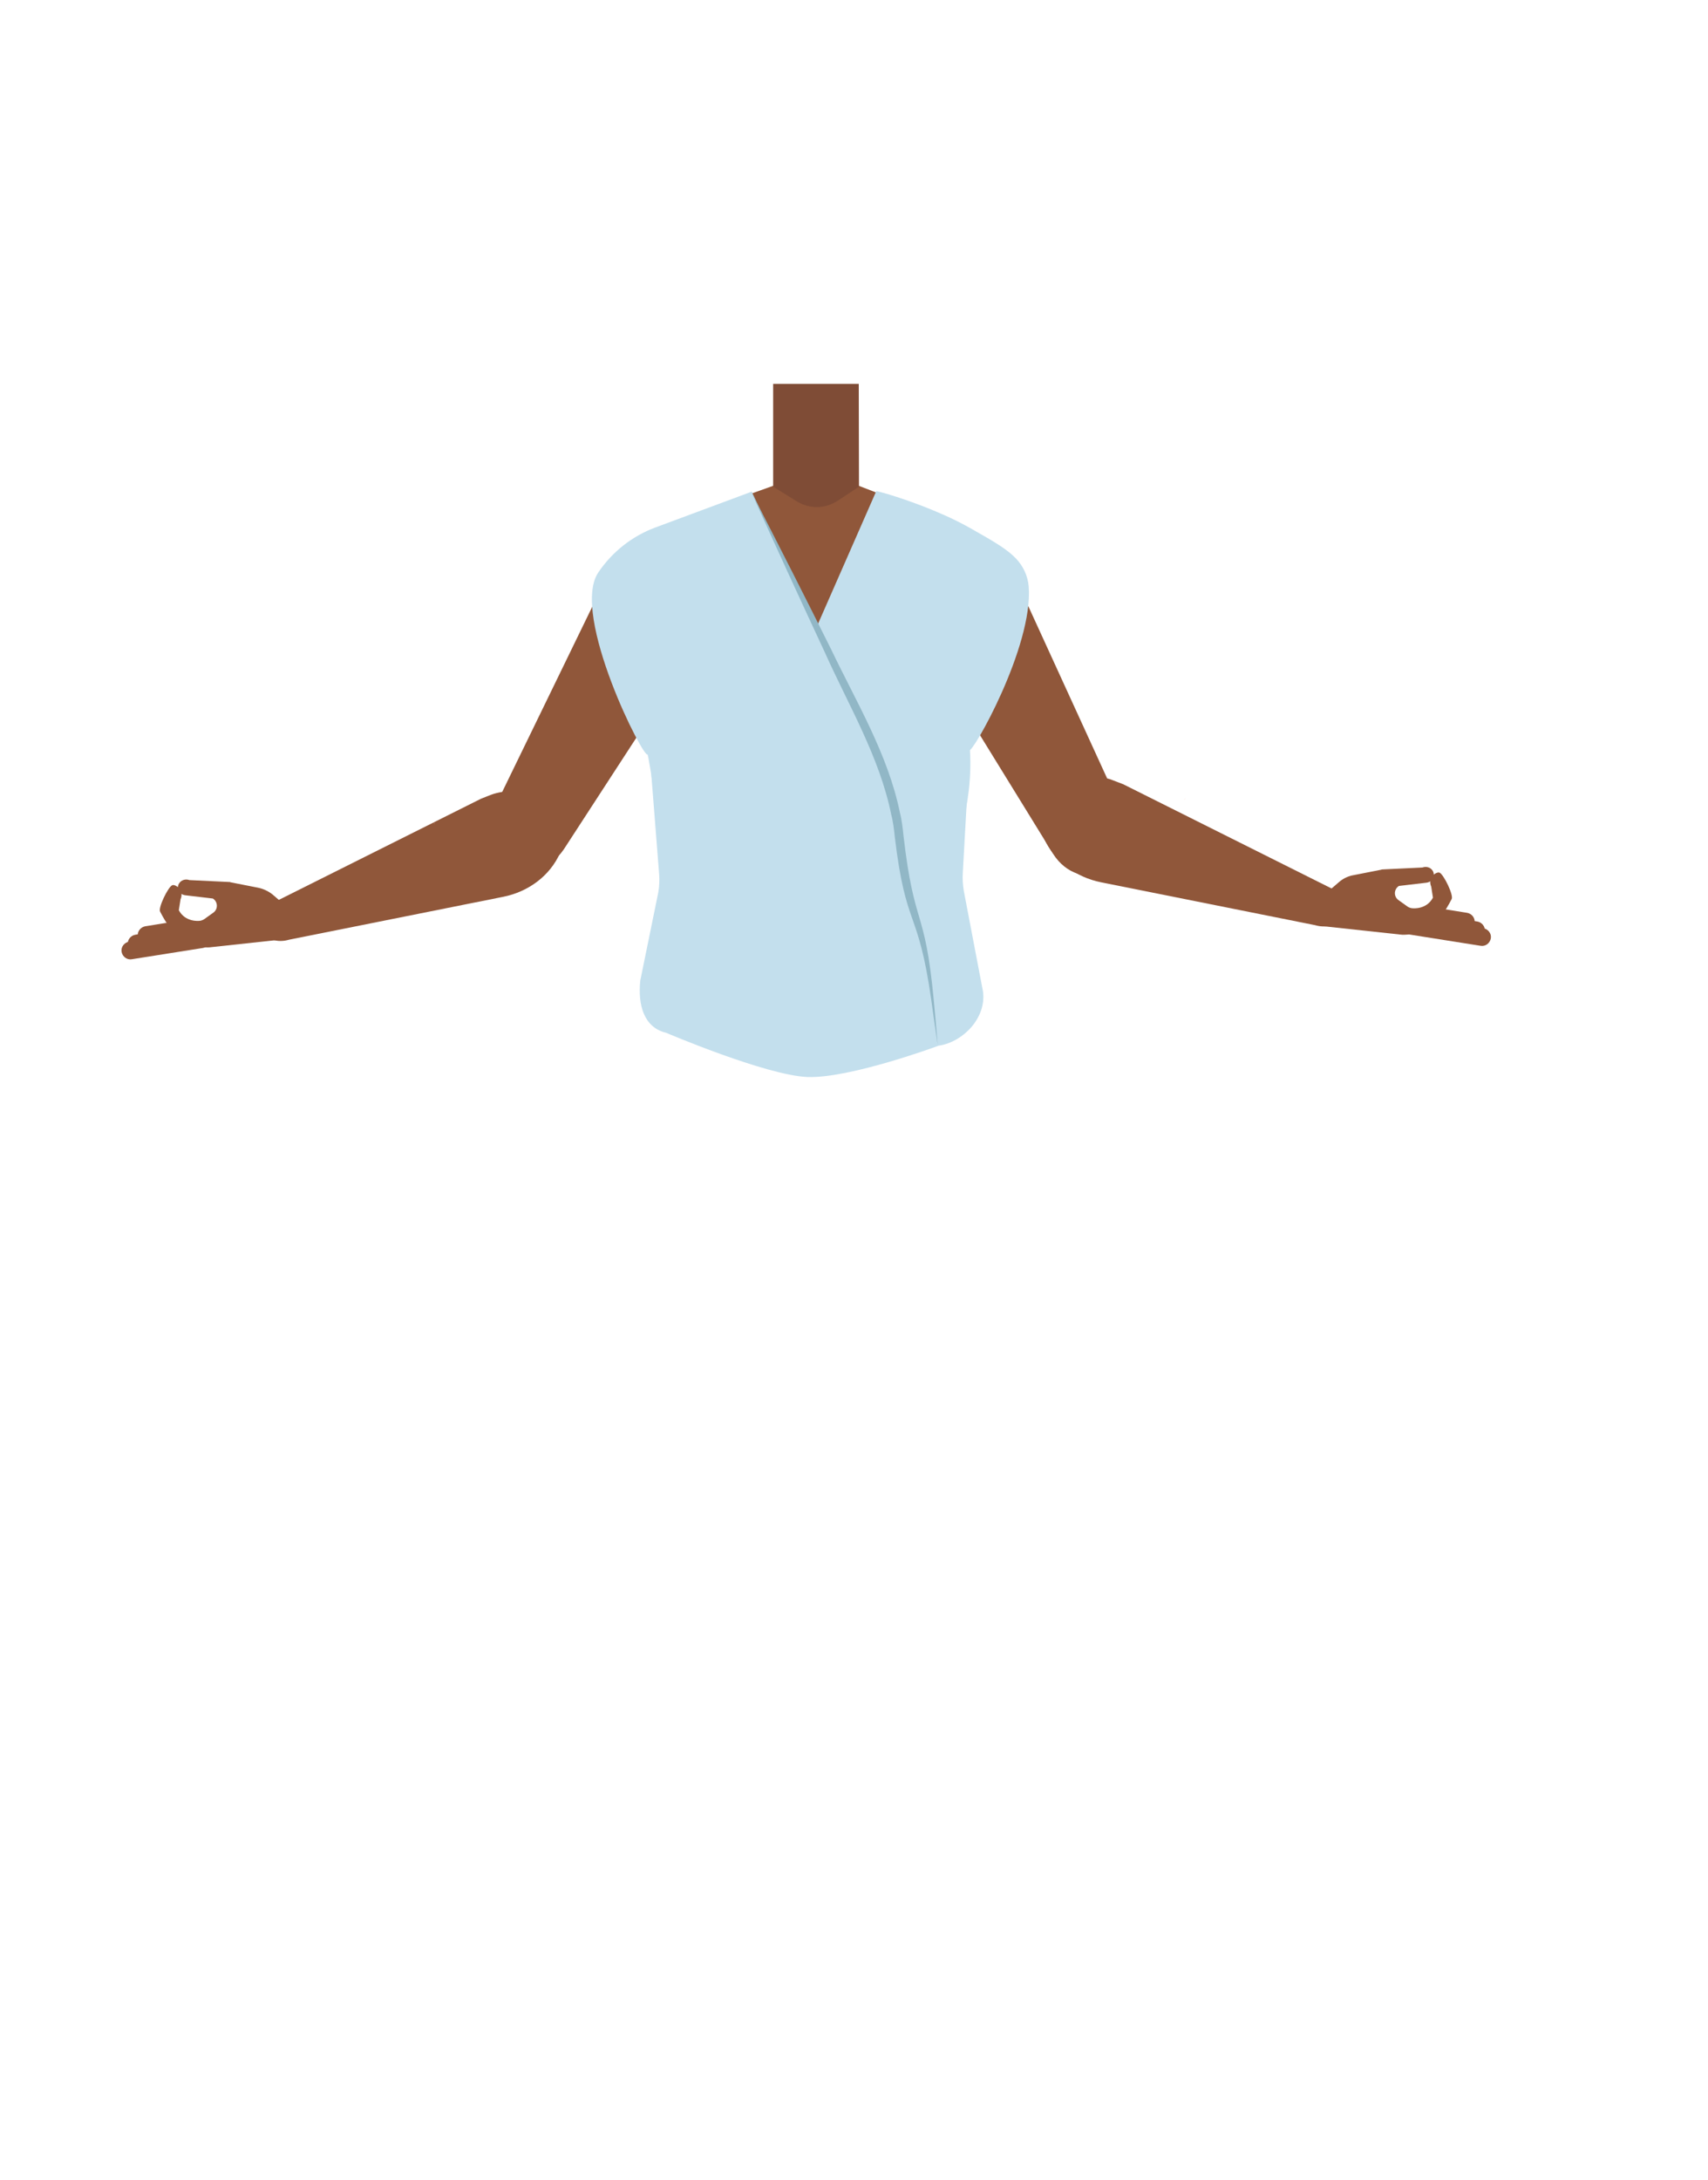 <?xml version="1.0" encoding="utf-8"?>
<!-- Generator: Adobe Illustrator 26.0.3, SVG Export Plug-In . SVG Version: 6.00 Build 0)  -->
<svg version="1.1" id="Calque_1" xmlns="http://www.w3.org/2000/svg" xmlns:xlink="http://www.w3.org/1999/xlink" x="0px" y="0px"
	 viewBox="0 0 788 1005.1" style="enable-background:new 0 0 788 1005.1;" xml:space="preserve">
<style type="text/css">
	.st0{fill:#C3DFED;}
	.st1{fill:#90573A;}
	.st2{fill:#F7A386;}
	.st3{fill:#7F4C36;}
	.st4{fill:#91B7C6;}
</style>
<path class="st0" d="M460.8,265c0,3.6-12.5,58.1-12.5,61.8c0,3.1-3.2,59.3-4.1,75.5c-0.2,2.9,0,5.8,0.5,8.7l8.8,46.1
	c1.7,12.1-9,23.2-20.1,25c-0.1,0-0.2,0-0.2,0s-40.9,15.2-60.7,14.5c-19.2-0.8-65.2-20.4-65.2-20.4c-10.2-2.4-13.1-12.8-11.9-24.1
	l8.3-40.6c0.5-2.8,0.6-5.6,0.4-8.4l-6.4-81.3l-7.1-47.7l22.9-4.3l41.7-24.2l5.5,12.2h27.8l7.1-17.5L460.8,265z"/>
<path class="st1" d="M228.8,371.1L228.8,371.1L228.8,371.1l46.9-96.4l0,0c5.9-12.3,21-17.1,33.6-10.9c12.5,6.3,17.9,21.4,12,33.7
	c-0.1,0.1-0.2,0.4-0.3,0.5l-60.8,93.5c-6.3,9.3-16.4,12.2-24,7.4C227.5,393.6,221.4,385.5,228.8,371.1z"/>
<path class="st1" d="M258.4,393.3c-4.7,10.6-14.7,17.9-26.2,20.2l-98.9,19.8c0,0-9.3,3.1-12.2-5.1c-3.3-9.2,4.8-11.9,4.8-11.9l96-48
	c0,0,5.7-2.3,6-2.3c13.1-3.8,25.8,1.6,30.1,14.7C259.5,384.7,260.2,389,258.4,393.3z"/>
<path class="st2" d="M200,379.4l0.1-0.1c0.2,0.2,0.4,0.4,0.6,0.6l0.1,0.1L200,379.4z"/>
<path class="st1" d="M517.6,373.8L517.6,373.8L517.6,373.8L473,276.4l0,0c-5.7-12.5-20.6-17.6-33.3-11.7
	c-12.7,5.9-18.4,20.9-12.7,33.4c0.1,0.1,0.2,0.4,0.3,0.6l58.5,94.9c5.9,9.4,16.2,12.5,23.8,8C518.3,396.4,524.6,388.5,517.6,373.8z"
	/>
<path class="st2" d="M546.9,368.2L546.9,368.2c-0.3,0.1-0.4,0.3-0.6,0.5l-0.1,0.1L546.9,368.2z"/>
<path class="st1" d="M308.8,241.1l47.9-17.1h39.5l43.2,16.6l-53.6,50.3c-5.5,3.5-15.7,2.6-21.4-0.8L308.8,241.1z"/>
<path class="st3" d="M396.2,177h-39.5v47.4l10.8,6.7c5.9,3.7,13.3,3.6,19.1-0.3l9.7-6.4L396.2,177z"/>
<path class="st0" d="M346.8,226.7l-44.4,16.5c-10.8,4-20,11.3-26.4,20.8c-13,19.4,21.5,87.2,22.8,83.8l16.9-53.3
	c0,0-21.6,30.9-17.2,51.8c4.6,22.2,7.8,60.7,7.8,60.7l137.1-7.6c0,0,0.3-3.9,0-12.4c-0.3-9.4,12.9-37.1-5.6-81
	c-0.8,0.8,7.3,31.5,7.3,31.5l2,8.4c1.1,2.5,29.7-47.7,27.5-75.5c-0.4-4.8-2.5-9.3-5.8-12.8c-4.2-4.4-9.9-7.7-21-14
	c-3.4-1.9-6.9-3.7-10.4-5.3c-19-8.6-33.1-11.9-33.1-11.9l-27.8,63.3L346.8,226.7z"/>
<g>
	<path class="st4" d="M346.4,226.4c12.3,23.8,25.1,49,37,72.9c11.8,24.7,26.3,48.5,31.8,75.5c0.8,2.9,1.3,7.2,1.6,10.2
		c5,43.7,9.9,32.4,14,76.2c0.5,5,1.4,15.4,1.8,20.4c-0.8-5.1-2.2-15.1-2.9-20.2c-6.2-43.6-11.7-32.1-16.9-75.7
		c-0.3-3-0.8-7.1-1.6-10c-5.4-26.7-19.7-50.4-30.7-75C369.2,276.5,357.4,250.8,346.4,226.4L346.4,226.4z"/>
</g>
<path class="st1" d="M482.1,374c4.3-13.1,17-18.5,30.1-14.7c0.3,0.1,6,2.3,6,2.3l96,48c0,0,8.1,2.6,4.8,11.9
	c-2.9,8.2-12.2,5.1-12.2,5.1l-98.9-19.8c-11.4-2.3-21.5-9.6-26.2-20.2C479.9,382.3,480.6,378,482.1,374z"/>
<path class="st1" d="M119,409.3l-12.2-2.4c-0.2,0-0.5-0.1-0.7-0.2l-18.7-0.9c-2.2-0.8-4.6,0.3-5.2,2.5c-0.1,0.4-0.2,0.9-0.1,1.2
	c0.2,1.8,1.6,3.1,3.4,3.3l12.7,1.5c2.4,1.5,2.5,5,0.1,6.6l-4.2,3c-0.7,0.4-1.5,0.7-2.3,0.7c0,0-6.3,0.7-9.3-4.9l0.8-5.1
	c1-2.1,0.3-4.7-1.7-5.9c-0.8-0.5-1.6-0.8-2.2-0.5c-1.9,0.9-6.6,10.5-5.5,12.2c0,0,1.5,3,3.5,6c0.3,0.4,0.7,1,0.9,1.6
	c0.5,1.1,1.7,5,3.1,5.2l12.4,3.5l0,0c1.3,0.2,2.6,0.2,3.9,0l35.1-3.8l1.7-0.3c2.8-0.4,1.7-5.5,0.3-9.4c-1-2.7-2.6-5.2-4.8-7.1
	l-4.3-3.7C123.8,410.9,121.5,409.8,119,409.3z"/>
<path class="st1" d="M93.6,437.1l-32.8,5.2c-2.2,0.4-4.3-1.2-4.7-3.4l0,0c-0.4-2.2,1.2-4.3,3.4-4.7l32.8-5.2
	c2.2-0.4,4.3,1.2,4.7,3.4l0,0C97.4,434.7,95.9,436.8,93.6,437.1z"/>
<path class="st1" d="M96.5,433.9l-32.8,5.2c-2.2,0.4-4.3-1.2-4.7-3.4l0,0c-0.4-2.2,1.2-4.3,3.4-4.7l32.8-5.2
	c2.2-0.4,4.3,1.2,4.7,3.4l0,0C100.2,431.5,98.7,433.6,96.5,433.9z"/>
<path class="st1" d="M77.6,433.7l-9.3,1.5c-2.2,0.4-4.3-1.2-4.7-3.4l0,0c-0.4-2.2,1.2-4.3,3.4-4.7l9.3-1.5c2.2-0.4,4.3,1.2,4.7,3.4
	l0,0C81.4,431.2,79.8,433.3,77.6,433.7z"/>
<path class="st1" d="M617.9,406.6l-4.3,3.7c-2.2,1.9-3.8,4.4-4.8,7.1c-1.4,3.9-2.6,9,0.3,9.4l1.7,0.3l35.1,3.8
	c1.3,0.2,2.6,0.1,3.9,0l0,0l12.4-3.5c1.5-0.1,2.6-4,3.1-5.2c0.2-0.6,0.6-1.2,0.9-1.6c2-3,3.5-6,3.5-6c1.1-1.7-3.6-11.3-5.5-12.2
	c-0.6-0.3-1.4,0-2.2,0.5c-2,1.2-2.7,3.8-1.7,5.9l0.8,5.1c-3,5.6-9.3,4.9-9.3,4.9c-0.8,0-1.6-0.3-2.3-0.7l-4.2-3
	c-2.4-1.6-2.3-5.1,0.1-6.6l12.7-1.5c1.8-0.2,3.3-1.6,3.4-3.3c0-0.4,0-0.8-0.1-1.2c-0.6-2.3-3-3.3-5.2-2.5l-18.7,0.9
	c-0.2,0.1-0.5,0.2-0.7,0.2l-12.2,2.4C622.1,403.9,619.8,405,617.9,406.6z"/>
<path class="st1" d="M650.3,430.9l32.8,5.2c2.2,0.4,4.3-1.2,4.7-3.4l0,0c0.4-2.2-1.2-4.3-3.4-4.7l-32.8-5.2
	c-2.2-0.4-4.3,1.2-4.7,3.4l0,0C646.5,428.5,648.1,430.6,650.3,430.9z"/>
<path class="st1" d="M647.5,427.8l32.8,5.2c2.2,0.4,4.3-1.2,4.7-3.4l0,0c0.4-2.2-1.2-4.3-3.4-4.7l-32.8-5.2
	c-2.2-0.4-4.3,1.2-4.7,3.4l0,0C643.7,425.3,645.2,427.4,647.5,427.8z"/>
<path class="st1" d="M665.7,427.4l9.9,1.6c2.2,0.4,4.3-1.2,4.7-3.4l0,0c0.4-2.2-1.2-4.3-3.4-4.7l-9.9-1.6c-2.2-0.4-4.3,1.2-4.7,3.4
	l0,0C661.9,424.9,663.5,427,665.7,427.4z"/>
</svg>
